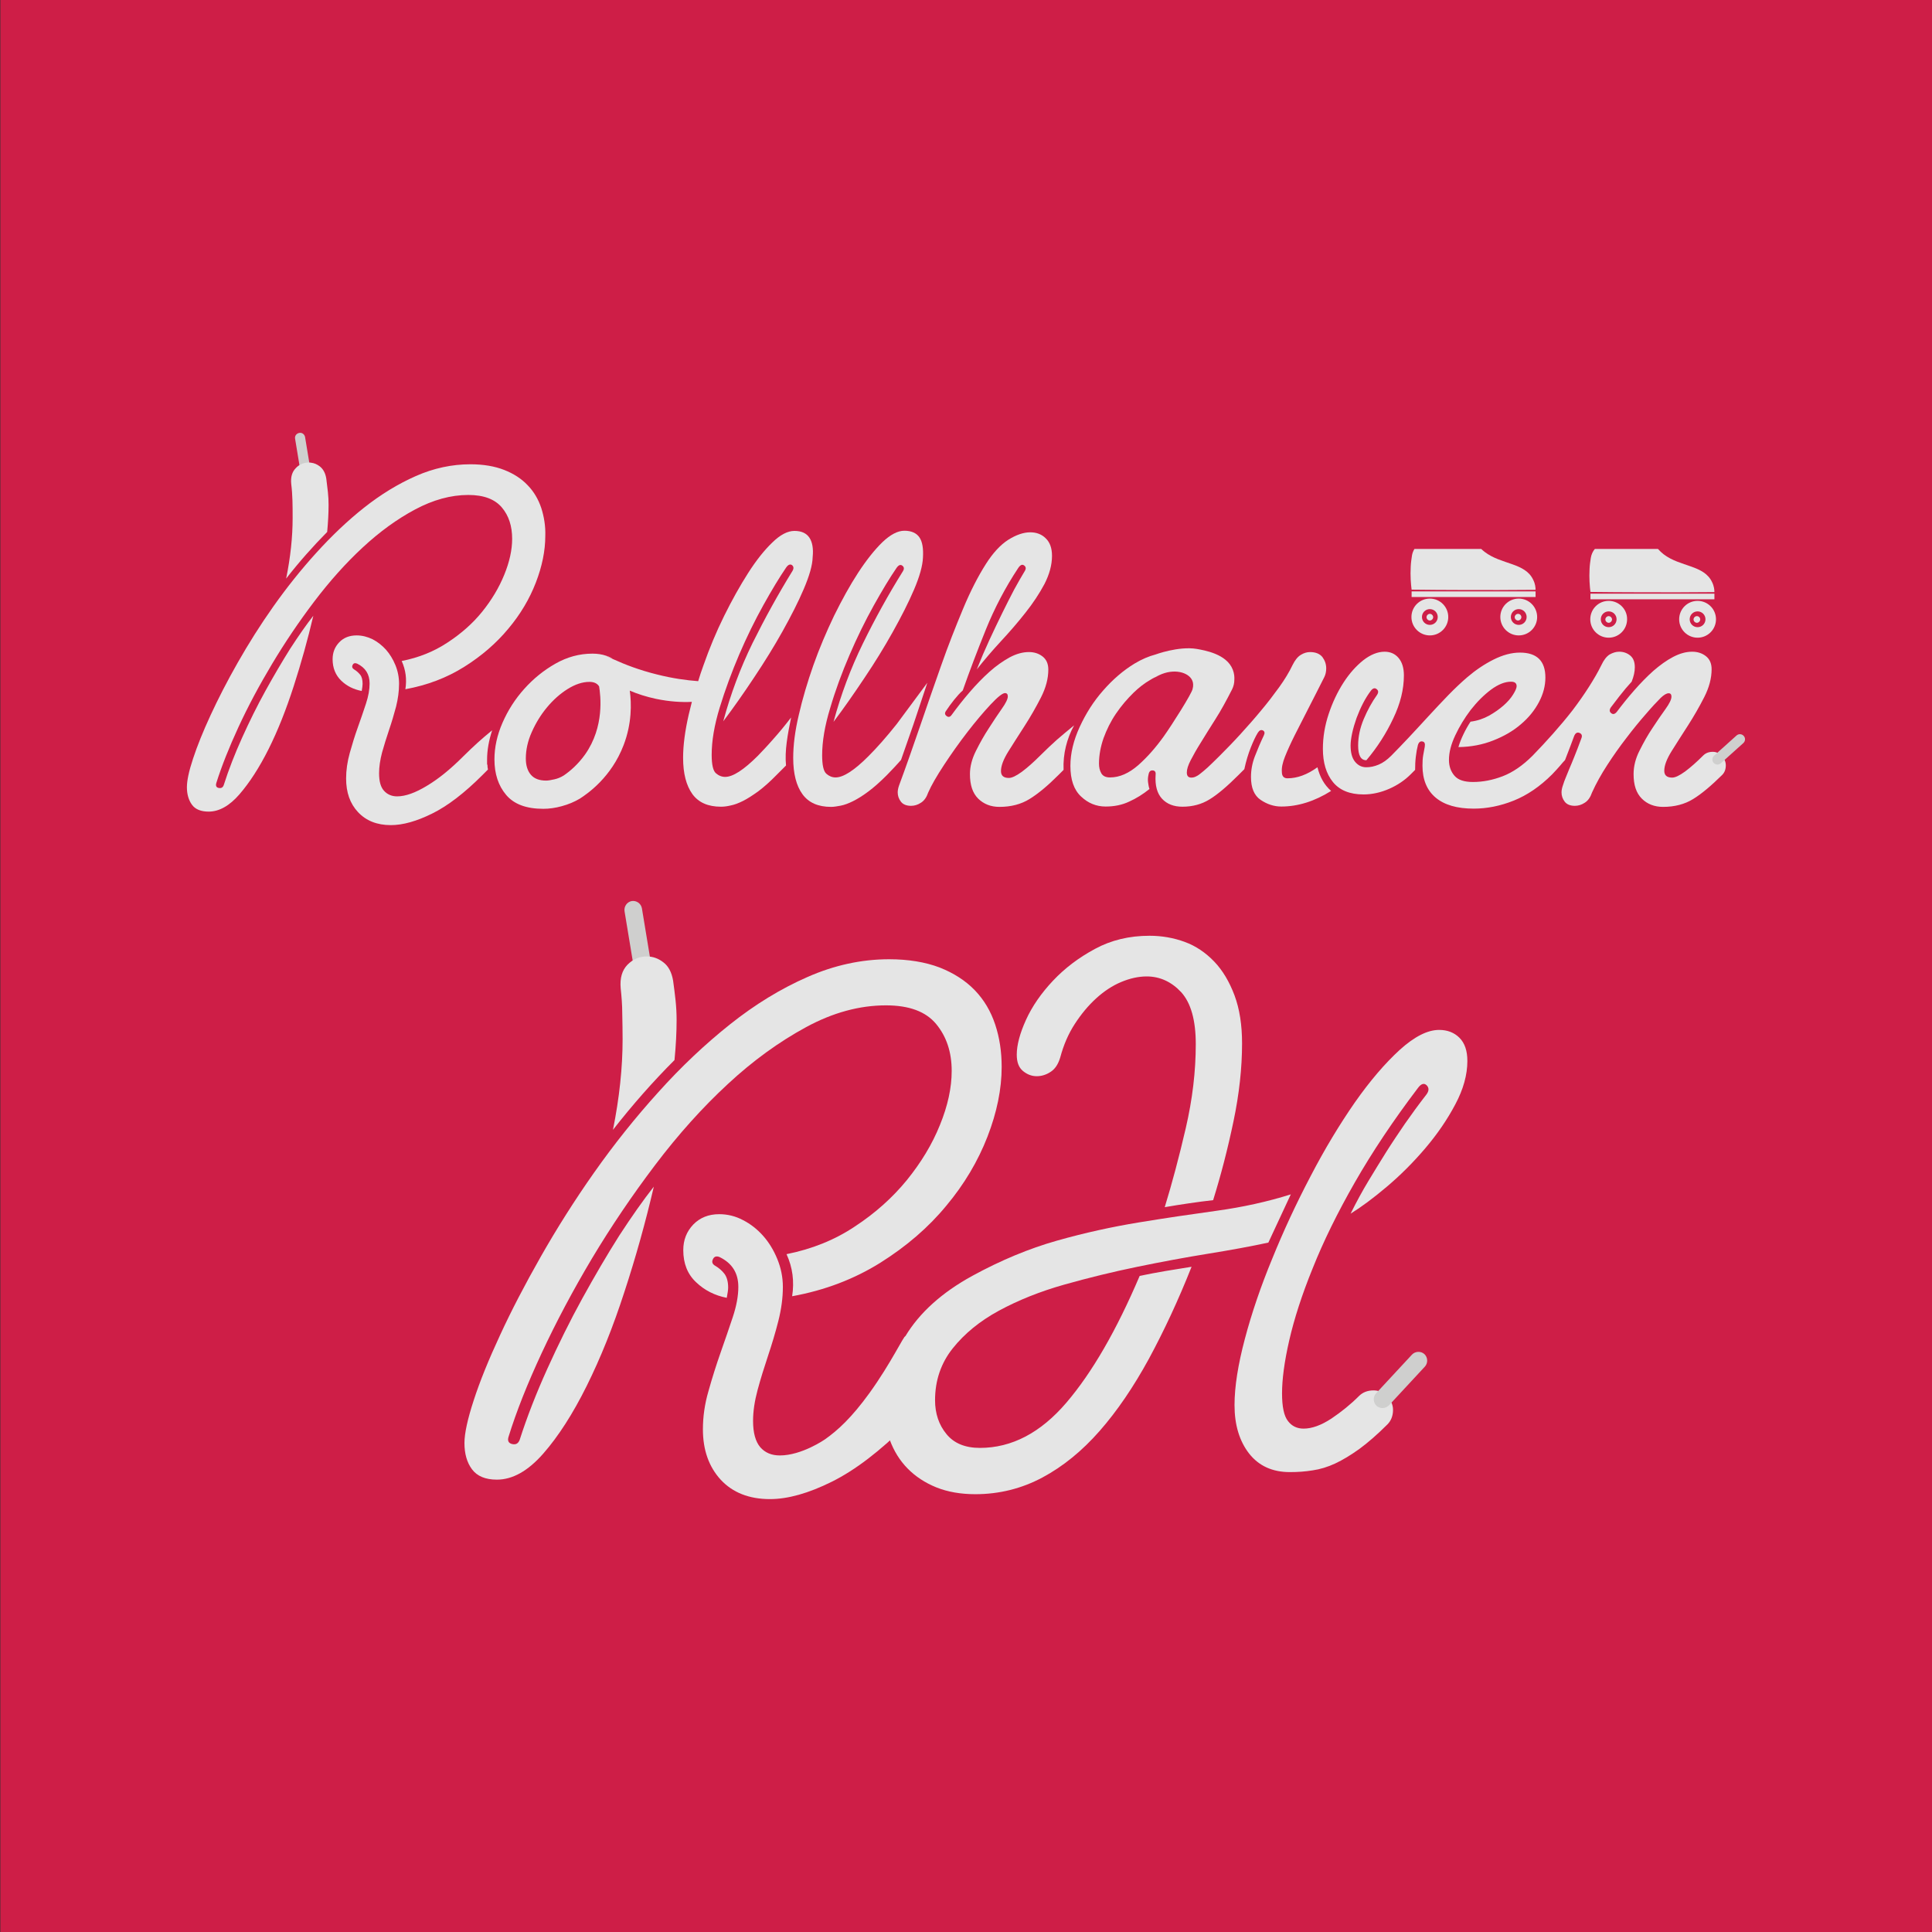 <?xml version="1.0" encoding="utf-8"?>
<!-- Generator: Adobe Illustrator 26.3.1, SVG Export Plug-In . SVG Version: 6.00 Build 0)  -->
<svg version="1.1" id="Layer_1" xmlns="http://www.w3.org/2000/svg" xmlns:xlink="http://www.w3.org/1999/xlink" x="0px" y="0px"
	 viewBox="0 0 1101.9 1101.9" style="enable-background:new 0 0 1101.9 1101.9;" xml:space="preserve">
<rect x="0" y="0" width="1101.9" height="1101.9" fill="#333333" stroke="none"/>
<style type="text/css">
	.st0{fill:#CE1E47;}
	.st1{fill:#CFCFCE;}
	.st2{fill:#E5E5E5;}
	.st3{fill:#FFFFFF;}
</style>
<rect x="0.2" y="0" class="st0" width="1101.9" height="1101.9"/>
<g id="Layer_1_00000157285651872855223110000006023407112673722245_">
</g>
<g id="Layer_6">
</g>
<g id="Layer_3">
</g>
<g id="Layer_7">
</g>
<g id="Layer_8">
	<g>
		<path class="st1" d="M174.4,269.6L174.4,269.6c-1.6,0.3-3-0.8-3.3-2.4l-2.8-17c-0.3-1.6,0.8-3,2.4-3.3l0,0c1.6-0.3,3,0.8,3.3,2.4
			l2.8,17C177.1,267.9,176,269.4,174.4,269.6z"/>
		<g>
			<path class="st2" d="M308.7,289.7c-1.7-5-4.2-9.3-7.8-13c-3.5-3.7-8-6.6-13.4-8.7s-11.8-3.2-19.2-3.2c-10.5,0-20.9,2.2-31.1,6.7
				c-10.2,4.5-20,10.5-29.5,18s-18.6,16.2-27.4,25.9c-8.8,9.7-16.9,19.9-24.4,30.5s-14.2,21.3-20.3,32s-11.2,20.7-15.5,30
				s-7.6,17.5-10,24.8c-2.4,7.2-3.5,12.6-3.5,16.3c0,4,1,7.4,2.9,10s5.1,3.9,9.5,3.9c6,0,11.9-3.3,17.6-9.9s11.3-15.2,16.6-25.8
				c5.3-10.6,10-22.5,14.3-35.8s8-26.6,11.2-40.2c-4,5.1-8.4,11.4-13.2,18.8c-4.7,7.5-9.4,15.5-14.1,24s-9.1,17.4-13.3,26.7
				c-4.2,9.3-7.7,18.3-10.5,27.1c-0.5,1.4-1.5,1.9-2.9,1.6s-1.8-1.3-1.3-2.9c3-9.5,7.2-20.1,12.6-31.8s11.8-23.7,19.1-35.9
				c7.3-12.2,15.3-24.1,24.1-35.7s18-21.9,27.6-30.8c9.7-9,19.6-16.2,29.9-21.7c10.3-5.5,20.4-8.3,30.4-8.3c8.8,0,15.1,2.4,19.1,7.1
				s5.9,10.7,5.9,17.9c0,6.3-1.5,13.2-4.5,20.5c-3,7.4-7.2,14.4-12.6,21.1s-12,12.5-19.8,17.6c-7.7,5.1-16.4,8.6-26.1,10.5
				c2.3,5.1,3,10.4,2.1,16.1c12.5-2.3,23.6-6.5,33.6-12.8c9.9-6.2,18.3-13.5,25.1-21.7c6.9-8.2,12.1-17,15.7-26.3s5.4-18.2,5.4-26.6
				C311.2,300.1,310.3,294.7,308.7,289.7z M187,280.5c-0.3-2.5-0.6-5-0.9-7.5c-0.5-3.2-1.8-5.5-3.7-7c-1.6-1.2-3.2-1.9-5-2.1
				c-0.4-0.1-0.9-0.1-1.3-0.1c-1.6,0-3,0.3-4.4,1c-1.1,0.5-2.1,1.2-3,2.2c-2.1,2.1-3,5.1-2.6,9c0.4,3.2,0.6,6.4,0.7,9.6
				c0.1,3.2,0.1,6.5,0.1,9.9c0,10.7-1.2,22.2-3.7,34.5c7.4-9.5,15.2-18.3,23.4-26.6c0.5-5.4,0.8-10.5,0.8-15.3
				C187.4,285.6,187.3,283.1,187,280.5z"/>
			<path class="st2" d="M278,436.1c0,1,0.1,1.9,0.3,2.8l-3.2,3.2c-10.2,10.2-19.7,17.5-28.6,21.9c-8.9,4.4-16.7,6.6-23.6,6.6
				c-7.9,0-14.1-2.5-18.7-7.4c-4.6-4.9-6.8-11.3-6.8-19.2c0-4.7,0.7-9.6,2.1-14.6c1.4-5,2.9-9.9,4.6-14.6c1.7-4.7,3.2-9.2,4.6-13.4
				c1.4-4.2,2.1-8.1,2.1-11.6c0-5.3-2.4-9-7.1-11.3c-1.2-0.5-2.1-0.3-2.6,0.8c-0.5,1-0.2,1.9,1,2.6s2.3,1.7,3.3,2.9
				c1,1.2,1.4,3,1.4,5.3c0,0.9-0.2,2.2-0.5,4c-4.6-0.9-8.5-2.8-11.7-5.9s-4.9-7.2-4.9-12.2c0-3.9,1.3-7.1,3.8-9.7s5.8-3.9,9.9-3.9
				c3.2,0,6.2,0.8,9.1,2.2c2.9,1.5,5.4,3.5,7.6,5.9c2.2,2.5,4,5.4,5.4,8.8s2.1,7,2.1,10.7c0,4.2-0.6,8.6-1.7,13
				c-1.2,4.5-2.5,8.9-4,13.3s-2.8,8.7-4,12.9c-1.1,4.2-1.7,8.2-1.7,11.8c0,4.6,0.9,7.9,2.8,10c1.9,2.1,4.4,3.2,7.5,3.2
				c4.7,0,10.4-2,17.1-6.1c6.7-4,13.5-9.6,20.5-16.6l0,0l0.1-0.1c3-3,5.7-5.5,8.2-7.8s5.3-4.6,8.3-7.1c-1.9,5.8-2.9,11.4-2.9,16.8
				v2.8H278z"/>
			<path class="st2" d="M461.6,306.6c-1.7-2.5-4.5-3.8-8.5-3.8c-3.9,0-8.1,2.2-12.6,6.6c-4.6,4.4-9.2,10.2-13.8,17.4
				c-4.6,7.2-9.2,15.4-13.7,24.5s-8.4,18.5-11.8,28.2c-1.1,3-2.1,6-3,9c-6.8-0.5-14.7-1.6-23.4-3.8c-9.8-2.4-18.2-5.6-25.2-8.8l0,0
				c-1.4-0.6-2.7-1.2-3.9-1.9c-2.3-0.8-4.9-1.2-7.8-1.2c-7.4,0-14.4,1.9-21.1,5.7c-6.7,3.8-12.6,8.6-17.8,14.4
				c-5.2,5.8-9.3,12.2-12.4,19.3c-3.1,7.1-4.6,14.1-4.6,20.9c0,8.2,2.2,15,6.7,20.3s11.5,7.9,21.2,7.9c3.3,0,6.9-0.5,10.5-1.5
				c3.7-1,7.1-2.4,10.3-4.3c4.5-2.9,18-12.2,25-30.6c4.7-12.3,4.5-23.6,3.5-31c4.4,1.9,9.4,3.5,15,4.7c7.7,1.6,14.7,2,20.4,1.7
				c-0.6,2.5-1.2,4.9-1.8,7.3c-2.1,9.2-3.2,17.4-3.2,24.6c0,9,1.8,15.8,5.3,20.7c3.5,4.8,8.9,7.2,16.3,7.2c1.6,0,3.4-0.2,5.5-0.7
				c2.1-0.4,4.5-1.3,7.1-2.6c2.6-1.3,5.5-3.2,8.7-5.5c3.2-2.4,6.7-5.5,10.5-9.4l5.3-5.3c-0.4-4.2-0.2-8.6,0.4-13.2s1.5-9.3,2.5-14.2
				c-3.5,4.6-7,8.8-10.4,12.6c-3.4,3.9-6.3,6.9-8.5,9.2c-8.1,8.1-14.3,12.1-18.7,12.1c-1.9,0-3.7-0.7-5.3-2.1
				c-1.6-1.4-2.4-4.9-2.4-10.5c0-7.9,1.5-16.9,4.6-27s6.8-20.1,11.1-30.2c4.3-10,8.9-19.4,13.8-28.2c4.9-8.8,9.2-15.9,12.9-21.3
				c1.2-1.8,2.4-2.2,3.4-1.5c1,0.8,1.1,1.9,0.3,3.3c-8.2,13.3-15.8,27.1-22.8,41.2c-6.9,14.1-12.5,29-16.7,44.6
				c5.8-7.7,11.7-16.1,17.6-25c6-9,11.4-17.7,16.2-26.3c4.8-8.6,8.9-16.6,12.1-24.1s5-13.6,5.1-18.3
				C464,312.9,463.3,309.1,461.6,306.6z M333.7,430.3c-4,5.6-8.5,9.5-12.2,12c-1.8,1.1-3.5,1.8-5.4,2.2c-1.8,0.4-3.4,0.7-4.6,0.7
				c-3.9,0-6.8-1.1-8.7-3.3c-1.9-2.2-2.9-5.3-2.9-9.3c0-4.9,1.1-10,3.4-15.1c2.3-5.2,5.2-9.9,8.7-14.1s7.4-7.7,11.7-10.4
				c4.3-2.7,8.5-4.1,12.5-4.1c2.6,0,4.5,0.9,5.5,2.6C342.5,396.5,344.9,414.4,333.7,430.3z"/>
			<path class="st3" d="M349.5,375.8c-1.4-0.6-2.7-1.2-3.9-1.9C347,374.4,348.3,375,349.5,375.8z"/>
			<path class="st2" d="M528.9,389.4c-2.3,6.8-4.2,12.6-5.8,17.4s-2.9,8.7-4.1,12c-1.1,3.2-2.1,6-2.9,8.3c-0.8,2.3-1.5,4.4-2.2,6.3
				c-1.2,1.4-2.5,2.8-3.8,4.2c-1.3,1.4-2.8,2.9-4.3,4.5c-3.9,3.9-7.4,7-10.5,9.3c-3.2,2.4-6.1,4.2-8.7,5.5s-5,2.2-7.1,2.6
				s-3.9,0.7-5.5,0.7c-7.4,0-12.8-2.4-16.3-7.2s-5.3-11.7-5.3-20.7c0-7.2,1-15.4,3.2-24.6c2.1-9.2,4.9-18.6,8.3-28.3
				c3.4-9.6,7.4-19,11.8-28.2c4.5-9.1,9-17.3,13.7-24.5s9.3-13,13.8-17.4c4.6-4.4,8.8-6.6,12.6-6.6c4,0,6.9,1.3,8.6,3.8
				c1.7,2.5,2.3,6.4,2,11.5c-0.2,4.7-1.9,10.8-5.1,18.3s-7.3,15.5-12.1,24.1c-4.8,8.6-10.2,17.4-16.2,26.3c-6,9-11.8,17.3-17.6,25
				c4.2-15.6,9.8-30.5,16.7-44.6c6.9-14.1,14.5-27.9,22.8-41.2c0.9-1.4,0.8-2.5-0.3-3.3s-2.2-0.3-3.4,1.5c-3.7,5.4-8,12.5-12.9,21.3
				s-9.5,18.2-13.8,28.2s-8,20-11,30.2c-3.1,10.1-4.6,19.1-4.6,27c0,5.6,0.8,9.1,2.4,10.5s3.3,2.1,5.3,2.1c4.4,0,10.6-4,18.6-12
				c0,0,0-0.1,0.1-0.1c4.9-4.9,10.3-11,16.1-18.3C516.8,405.7,522.7,397.8,528.9,389.4z"/>
			<path class="st2" d="M607.9,425.8c-1,4.1-1.5,8.6-1.3,13.3l-2.9,2.9c-6.1,6.1-11.6,10.7-16.5,13.7c-4.8,3-10.6,4.5-17.2,4.5
				c-4.9,0-8.9-1.6-12.1-4.7c-3.2-3.2-4.7-7.8-4.7-14c0-4.2,1.1-8.6,3.4-13.2c2.3-4.6,4.7-8.9,7.4-13c2.6-4.1,5.1-7.8,7.4-11.1
				c2.3-3.2,3.4-5.6,3.4-7c0-1.2-0.5-1.9-1.6-1.9c-1.4,0-4.2,2.2-8.3,6.6s-8.5,9.6-13.2,15.7s-9.1,12.3-13.3,18.7
				c-4.2,6.4-7.2,11.6-9,15.7c-0.9,2.6-2.2,4.6-4.1,5.8c-1.8,1.2-3.7,1.8-5.7,1.8c-2.6,0-4.6-0.8-5.8-2.4s-1.8-3.3-1.8-5.3
				c0-1.2,0.3-2.6,0.8-4c3.9-10.5,7.8-21.7,11.9-33.6c4-11.8,8.1-23.4,12.1-34.8s8.2-22,12.4-32.1s8.6-18.7,13.2-25.9
				c3.9-6.1,8.1-10.7,12.6-13.6c4.6-2.9,8.8-4.3,12.6-4.3c3.5,0,6.5,1.1,8.8,3.4c2.4,2.3,3.6,5.6,3.6,10c0,5.3-1.5,10.6-4.3,16.1
				c-2.9,5.4-6.5,10.9-10.8,16.3c-4.3,5.5-9,10.9-14,16.3s-9.6,10.8-13.8,16.1c2.3-5.8,4.7-11.4,7.2-16.8s5-10.6,7.4-15.5
				s4.7-9.4,6.8-13.4c2.2-4,4.2-7.5,5.9-10.3c0.9-1.4,0.8-2.5-0.3-3.3s-2.2-0.3-3.4,1.5c-7.4,11.2-13.5,22.9-18.4,35
				s-9.3,23.7-13.2,34.8c-1.6,1.4-3.2,3.2-4.9,5.3c-1.7,2.1-3.2,4.2-4.6,6.3c-0.9,1.2-0.8,2.2,0.3,3c1,0.8,2,0.6,2.9-0.7
				c3.2-4.4,6.6-8.7,10.3-13s7.5-8.2,11.3-11.6s7.7-6.1,11.5-8.2c3.8-2,7.4-3,10.9-3c3,0,5.6,0.8,7.8,2.5s3.3,4.2,3.3,7.5
				c0,5.1-1.4,10.4-4.2,15.9s-5.9,10.9-9.3,16.2c-3.4,5.3-6.5,10.1-9.3,14.6s-4.2,8.2-4.2,11.2c0,2.6,1.5,3.9,4.5,3.9
				c1.8,0,4.2-1.2,7.4-3.5c3.2-2.4,6.6-5.4,10.3-9.1c3.5-3.5,6.7-6.5,9.6-9.1c2.9-2.5,6.2-5.3,9.9-8.3
				C610.4,417.7,608.9,421.7,607.9,425.8z"/>
			<path class="st2" d="M751.4,437.6c-5.8,4.2-11.5,6.3-17.1,6.3c-2.1,0-3.2-1.2-3.2-3.7c-0.2-2.3,0.4-5.2,1.8-8.7
				c1.4-3.5,3.2-7.5,5.5-12.1s4.9-9.6,7.8-15.3c2.9-5.6,5.9-11.6,9.1-17.9c0.7-1.4,1.1-3.1,1.1-5c0-2.5-0.8-4.6-2.2-6.5
				c-1.5-1.8-3.8-2.8-7-2.8c-1.8,0-3.5,0.5-5.3,1.6s-3.3,3-4.7,5.8c-1.9,4-4.5,8.3-7.6,12.6c-3.2,4.4-6.6,8.9-10.4,13.4
				c-3.8,4.6-7.7,9-11.7,13.4s-8,8.5-11.9,12.4c-2.8,2.8-5.1,5-6.8,6.6c-1.8,1.6-3.2,2.8-4.4,3.7c-1.1,0.9-2.1,1.4-2.8,1.7
				c-0.7,0.3-1.4,0.4-2.1,0.4c-1.8,0-2.6-1-2.6-2.9c0-1.8,0.7-4.1,2.2-7s3.4-6.3,5.8-10.1c2.4-3.9,5.1-8.3,8.3-13.3s6.3-10.7,9.5-17
				c0.9-1.8,1.3-3.6,1.3-5.5c0.1-1.4,0-3.5-0.9-5.8c-3.5-9-16.2-11-20.6-11.8c-10.3-1.7-23.5,3.2-23.5,3.2c-3.8,1-7.8,2.7-11.8,5.1
				c-6.6,4-12.6,9.2-18,15.4c-5.5,6.2-9.9,13.2-13.4,20.8c-3.5,7.6-5.3,15-5.3,22.2c0,7.9,2,13.7,6.1,17.5c4,3.8,8.7,5.7,14,5.7
				c4.9,0,9.4-0.9,13.4-2.8c4-1.8,7.9-4.2,11.6-7.2c-0.4-1.1-0.6-2.3-0.8-3.8s-0.1-3,0.3-4.6c0.3-1.6,1.1-2.3,2.4-2.2
				c1.2,0.1,1.8,0.9,1.6,2.5c-0.4,6.2,0.9,10.7,3.7,13.7s6.7,4.5,11.6,4.5c5.8,0,11-1.4,15.5-4.2c4.6-2.8,10.1-7.5,16.6-14l3.2-3.2
				c1-4.7,2.3-8.9,3.7-12.4s2.7-6.3,4-8.4c0.9-1.4,1.8-1.8,2.9-1.3c1,0.5,1.2,1.5,0.5,2.9c-1.9,4-3.6,8-5.1,11.9s-2.2,7.8-2.2,11.8
				c0,6.1,1.8,10.5,5.5,13s7.6,3.8,11.8,3.8c9.5,0,19-3,28.4-8.9C755.3,447.7,752.8,443.2,751.4,437.6z M663.8,419.9
				c-4.5,6.3-9.3,11.8-14.6,16.5c-5.3,4.6-10.6,7-16.1,7c-2.5,0-4.1-0.8-5-2.4s-1.3-3.4-1.3-5.5c0-4.7,0.9-9.6,2.6-14.5
				c1.8-4.9,4.1-9.6,7.1-14s6.4-8.4,10.1-12c3-2.9,6.1-5.3,9.4-7.2l0,0c0.8-0.5,1.5-0.9,2.3-1.3c0.2-0.1,0.3-0.2,0.5-0.2
				c0.8-0.5,1.6-0.9,2.3-1.2c8.6-4.1,16.7-1.6,18.8,2.8c0.7,1.4,0.8,3.2,0.3,5C679.8,395.5,668.3,413.6,663.8,419.9z"/>
			<path class="st2" d="M658.9,386.3c0.8-0.5,1.6-0.9,2.3-1.2L658.9,386.3z"/>
			<path class="st2" d="M984.3,436.5c0,2.3-0.7,4.1-2.1,5.5c-6.2,6.1-11.6,10.7-16.5,13.7c-4.8,3-10.6,4.5-17.2,4.5
				c-4.9,0-9-1.6-12.1-4.7c-3.2-3.2-4.7-7.8-4.7-14c0-4.4,1.1-8.9,3.4-13.4c2.3-4.6,4.7-8.9,7.4-12.9c2.6-4,5.1-7.6,7.4-10.8
				c2.3-3.2,3.4-5.5,3.4-7.1c0-1.2-0.5-1.9-1.6-1.9c-1.2,0-2.7,0.9-4.5,2.6c-2.3,2.3-5.2,5.4-8.7,9.5c-3.5,4-7.2,8.5-10.9,13.4
				c-3.8,4.9-7.4,10-10.9,15.4s-6.4,10.6-8.7,15.7c-0.9,2.6-2.2,4.6-4.1,5.8c-1.8,1.2-3.7,1.8-5.7,1.8c-2.6,0-4.6-0.8-5.8-2.4
				s-1.8-3.3-1.8-5.3c0-1.2,0.3-2.6,0.8-4c0.5-1.6,1-3,1.6-4.4c0.5-1.3,1.2-2.9,2-4.9c0.8-1.9,1.8-4.2,2.9-7
				c1.1-2.7,2.5-6.3,4.1-10.7c0.5-1.4,0.1-2.4-1.2-2.9s-2.3,0.1-3,1.8c-0.5,1.4-1.3,3.4-2.2,5.9c-1,2.5-2,5.1-3,7.8
				c-0.9,0.9-1.8,2-2.9,3.3c-1.1,1.3-2.6,2.9-4.5,4.9c-6.8,6.8-14.1,11.8-21.8,14.9s-15.4,4.6-22.9,4.6c-9.5,0-16.7-2.1-21.7-6.3
				c-5-4.2-7.5-10.3-7.5-18.2c0-2.3,0.1-4.2,0.4-5.9c0.3-1.7,0.6-3.3,0.9-4.9c0.3-1.8-0.1-2.8-1.3-3c-1.2-0.3-2.1,0.4-2.6,2
				c-0.5,1.9-0.9,4.2-1.2,6.7s-0.4,5-0.4,7.5l-2.6,2.6c-3.3,3.3-7.4,6.1-12.2,8.2s-9.7,3.2-14.6,3.2c-7.9,0-13.7-2.4-17.5-7.1
				s-5.7-11-5.7-18.9c0-6.7,1.1-13.3,3.3-19.9s5-12.5,8.4-17.8s7.2-9.5,11.3-12.8c4.1-3.2,8.2-4.9,12.2-4.9c3.3,0,6,1.2,8,3.6
				s3,5.7,3,9.9c0,7.9-2,16.1-6.1,24.6c-4,8.5-9.1,16.5-15.3,23.8c-3.2,0-4.7-2.8-4.7-8.4c0-5.1,1.1-10.1,3.2-15.1
				c2.1-5,4.6-9.6,7.6-13.8c0.9-1.4,0.8-2.5-0.3-3.3c-1-0.8-2.1-0.5-3.2,0.9c-1.6,2.1-3.1,4.5-4.5,7.2s-2.6,5.5-3.7,8.4
				c-1,2.9-1.9,5.8-2.5,8.6s-0.9,5.2-0.9,7.1c0,4,0.8,7.1,2.5,9.2s3.8,3.2,6.5,3.2c2.3,0,4.6-0.5,7-1.5s4.8-2.7,7.2-5.1
				c3.2-3.2,6.5-6.7,10.1-10.5s7.3-7.9,11.1-12s7.5-8.1,11.3-12s7.4-7.3,10.9-10.3c4.7-4,9.7-7.4,14.9-10s10.2-4,15.1-4
				c9.6,0,14.5,4.7,14.5,14.2c0,4.7-1.2,9.4-3.7,14.1s-5.9,8.9-10.3,12.6c-4.4,3.8-9.6,6.8-15.7,9.2c-6,2.4-12.7,3.7-19.9,3.8
				c0.7-2.5,1.7-4.9,2.9-7.4s2.5-4.8,4-7.1c3.9-0.5,7.4-1.7,10.5-3.4c3.2-1.8,5.9-3.7,8.3-5.8c2.4-2.1,4.2-4.2,5.5-6.3
				c1.3-2.1,2-3.7,2-4.7c0-1.8-1.1-2.6-3.2-2.6c-3.5,0-7.3,1.5-11.5,4.6c-4.1,3.1-7.9,6.9-11.5,11.5c-3.5,4.6-6.4,9.4-8.8,14.5
				c-2.4,5.1-3.6,9.7-3.6,14c0,3.7,1.1,6.7,3.2,9.1c2.1,2.4,5.6,3.5,10.5,3.5c5.6,0,11.3-1.1,17-3.3c5.7-2.2,11.4-6.1,17-11.7
				c3.9-4,7.8-8.2,11.7-12.6s7.6-8.8,11.1-13.3c3.4-4.5,6.5-8.9,9.3-13.3s5.2-8.5,7.1-12.4c1.4-3,3-5,4.7-6.1c1.8-1,3.6-1.6,5.5-1.6
				c2.5,0,4.6,0.8,6.3,2.2c1.8,1.5,2.6,3.7,2.6,6.7c0,2.5-0.6,5.2-1.8,8.2c-2.3,2.5-4.6,5.2-7,8.3s-4,5.2-4.9,6.4
				c-0.9,1.4-0.8,2.5,0.3,3.3c1,0.8,2.1,0.5,3.2-0.9c3-4,6.3-8.1,9.9-12.2c3.6-4.1,7.2-7.8,10.9-11.1c3.7-3.2,7.4-5.9,11.2-7.9
				s7.4-3,10.9-3c3,0,5.6,0.8,7.8,2.5s3.3,4.2,3.3,7.5c0,5.1-1.4,10.4-4.2,15.9s-5.9,10.9-9.3,16.2c-3.4,5.3-6.5,10.1-9.3,14.6
				s-4.2,8.2-4.2,11.2c0,2.6,1.5,3.9,4.5,3.9c1.8,0,4.2-1.2,7.4-3.5c3.2-2.4,6.6-5.4,10.3-9.1c1.4-1.4,3.2-2.1,5.5-2.1
				c1.9,0,3.6,0.8,5.1,2.2C983.6,432.9,984.3,434.6,984.3,436.5z"/>
		</g>
		<path class="st1" d="M977.4,435.1L977.4,435.1c-1.1-1.2-1-3,0.2-4.1l12.8-11.5c1.2-1.1,3-1,4.1,0.2l0,0c1.1,1.2,1,3-0.2,4.1
			l-12.8,11.5C980.3,436.4,978.5,436.3,977.4,435.1z"/>
		<path class="st2" d="M875.8,336.4c-14,0.1-28.2,0.2-42.5,0.1c-9.5,0-18.9-0.1-28.2-0.2c-0.4-3.1-0.8-7.7-0.5-13.2
			c0.1-2.2,0.4-4.2,0.7-6.2c0.2-1.4,0.7-2.6,1.4-3.8h38.1c0.7,0.6,1.3,1.2,2,1.7c9.5,7.3,23.2,6.1,27.7,16
			C875.6,333,875.8,335.1,875.8,336.4z"/>
		<rect x="805.1" y="337.3" class="st2" width="70.7" height="3.2"/>
		<g>
			<path class="st2" d="M815.5,347.4c2.5,0,4.5,2,4.5,4.5s-2,4.5-4.5,4.5s-4.5-2-4.5-4.5S813,347.4,815.5,347.4 M815.5,341.4
				c-5.8,0-10.5,4.7-10.5,10.5s4.7,10.5,10.5,10.5s10.5-4.7,10.5-10.5S821.3,341.4,815.5,341.4L815.5,341.4z"/>
		</g>
		<g>
			<path class="st2" d="M866.2,347.4c2.5,0,4.5,2,4.5,4.5s-2,4.5-4.5,4.5s-4.5-2-4.5-4.5S863.7,347.4,866.2,347.4 M866.2,341.4
				c-5.8,0-10.5,4.7-10.5,10.5s4.7,10.5,10.5,10.5s10.5-4.7,10.5-10.5S872,341.4,866.2,341.4L866.2,341.4z"/>
		</g>
		<g>
			<path class="st2" d="M815.5,350.1c-1,0-1.9,0.9-1.9,1.9s0.9,1.9,1.9,1.9s1.9-0.9,1.9-1.9S816.5,350.1,815.5,350.1L815.5,350.1z"
				/>
		</g>
		<g>
			<path class="st2" d="M865.8,350.1c-1,0-1.9,0.9-1.9,1.9s0.9,1.9,1.9,1.9s1.9-0.9,1.9-1.9S866.9,350.1,865.8,350.1L865.8,350.1z"
				/>
		</g>
		<rect x="907.1" y="338.6" class="st2" width="70.7" height="3.2"/>
		<g>
			<path class="st2" d="M917.5,348.7c2.5,0,4.5,2,4.5,4.5s-2,4.5-4.5,4.5s-4.5-2-4.5-4.5S915,348.7,917.5,348.7 M917.5,342.7
				c-5.8,0-10.5,4.7-10.5,10.5s4.7,10.5,10.5,10.5S928,359,928,353.2C928.1,347.4,923.3,342.7,917.5,342.7L917.5,342.7z"/>
		</g>
		<g>
			<path class="st2" d="M968.2,348.7c2.5,0,4.5,2,4.5,4.5s-2,4.5-4.5,4.5s-4.5-2-4.5-4.5S965.7,348.7,968.2,348.7 M968.2,342.7
				c-5.8,0-10.5,4.7-10.5,10.5s4.7,10.5,10.5,10.5s10.5-4.7,10.5-10.5C978.7,347.4,974,342.7,968.2,342.7L968.2,342.7z"/>
		</g>
		<g>
			<path class="st2" d="M917.5,351.4c-1,0-1.9,0.9-1.9,1.9s0.9,1.9,1.9,1.9s1.9-0.9,1.9-1.9S918.5,351.4,917.5,351.4L917.5,351.4z"
				/>
		</g>
		<g>
			<path class="st2" d="M967.8,351.4c-1,0-1.9,0.9-1.9,1.9s0.9,1.9,1.9,1.9s1.9-0.9,1.9-1.9S968.9,351.4,967.8,351.4L967.8,351.4z"
				/>
		</g>
		<path class="st2" d="M977.8,337.7c-14,0.1-28.2,0.2-42.5,0.1c-9.5,0-18.9-0.1-28.2-0.2c-0.4-3.1-0.8-7.7-0.5-13.2
			c0.1-2.2,0.4-4.2,0.7-6.2c0.3-1.9,1.1-3.7,2.3-5.1h36c1.1,1.2,2.2,2.2,3.2,3c9.5,7.3,23.2,6.1,27.7,16
			C977.6,334.3,977.8,336.4,977.8,337.7z"/>
	</g>
</g>
<g id="Layer_9">
	<g>
		<path class="st1" d="M366.9,553.5L366.9,553.5c-2.7,0.4-5.3-1.4-5.8-4.1l-4.9-29.7c-0.4-2.7,1.4-5.3,4.1-5.8l0,0
			c2.7-0.4,5.3,1.4,5.8,4.1l4.9,29.7C371.5,550.5,369.7,553.1,366.9,553.5z"/>
		<g>
			<path class="st2" d="M372.9,676.8c-4.7,20.2-10.3,40.3-16.8,60.1c-6.4,19.8-13.6,37.7-21.5,53.6c-7.9,15.9-16.2,28.8-24.8,38.6
				c-8.7,9.9-17.5,14.8-26.4,14.8c-6.6,0-11.3-2-14.2-5.9c-2.9-3.9-4.3-8.9-4.3-15c0-5.5,1.8-13.7,5.3-24.4
				c3.5-10.8,8.5-23.1,15-37.1c6.4-13.9,14.2-28.9,23.3-44.9c9.1-16,19.2-32,30.4-47.9c11.2-15.9,23.3-31.1,36.5-45.7
				c13.1-14.6,26.8-27.5,41-38.8s28.9-20.3,44.2-27c15.2-6.7,30.8-10.1,46.5-10.1c11,0,20.6,1.6,28.8,4.7c8.1,3.2,14.8,7.5,20.1,13
				s9.1,12,11.6,19.5s3.7,15.6,3.7,24.2c0,12.6-2.7,25.9-8.1,39.8c-5.4,13.9-13.2,27.1-23.5,39.4c-10.2,12.4-22.8,23.2-37.6,32.5
				c-14.9,9.3-31.6,15.7-50.3,19.1c1.3-8.4,0.3-16.4-3.2-24c14.5-2.9,27.5-8.1,39-15.8c11.6-7.6,21.4-16.4,29.6-26.4
				c8.1-10,14.5-20.5,18.9-31.5c4.5-11,6.7-21.3,6.7-30.8c0-10.8-3-19.7-8.9-26.8s-15.4-10.6-28.6-10.6c-15,0-30.2,4.1-45.5,12.4
				s-30.3,19.1-44.7,32.5c-14.5,13.4-28.3,28.8-41.4,46.1s-25.2,35.2-36.1,53.4c-10.9,18.3-20.4,36.2-28.6,53.8
				s-14.5,33.5-18.9,47.7c-0.8,2.4-0.1,3.8,2,4.3s3.5-0.3,4.3-2.4c4.2-13.1,9.5-26.7,15.8-40.6c6.3-13.9,12.9-27.3,19.9-40
				s14-24.7,21.1-35.9C360.3,693.8,366.9,684.4,372.9,676.8z M354,563.6c-0.5-5.8,0.8-10.2,3.9-13.4c3.2-3.2,6.8-4.7,11-4.7
				c3.4,0,6.6,1.1,9.5,3.4c2.9,2.2,4.7,5.7,5.5,10.4c0.5,3.7,1,7.4,1.4,11.2s0.6,7.6,0.6,11.2c0,7.1-0.4,14.7-1.2,22.9
				c-12.4,12.4-24,25.6-35.1,39.8c3.7-18.4,5.5-35.6,5.5-51.6c0-5-0.1-9.9-0.2-14.8C354.9,573.2,354.5,568.4,354,563.6z
				 M495.9,794.5c12.4-17.2,19.6-32.8,20.5-32.4c1.2,0.6-10.9,28.8-7.1,30.9c0.5,0.3,1.1-0.1,2.9,0.4s3.4,1.5,4.8,3
				c2.2,2.2,3.4,4.8,3.4,7.7c0,3.4-1.1,6.2-3.2,8.3c-15.2,15.2-29.5,26.1-42.8,32.7c-13.3,6.6-25,9.9-35.3,9.9
				c-11.8,0-21.2-3.7-28-11c-6.8-7.4-10.2-17-10.2-28.8c0-7.1,1-14.4,3.2-21.9c2.1-7.5,4.4-14.8,6.9-21.9c2.5-7.1,4.8-13.8,6.9-20.1
				s3.2-12.1,3.2-17.3c0-7.9-3.5-13.5-10.6-17c-1.8-0.8-3.2-0.4-3.9,1.2c-0.8,1.6-0.3,2.9,1.6,3.9c1.8,1.1,3.5,2.5,4.9,4.3
				s2.2,4.5,2.2,7.9c0,1.3-0.3,3.3-0.8,5.9c-6.8-1.3-12.7-4.3-17.5-8.9c-4.9-4.6-7.3-10.7-7.3-18.3c0-5.8,1.9-10.6,5.7-14.6
				c3.8-3.9,8.7-5.9,14.8-5.9c4.7,0,9.3,1.1,13.6,3.4c4.3,2.2,8.1,5.2,11.4,8.9s6,8.1,8.1,13.2c2.1,5.1,3.2,10.4,3.2,16
				c0,6.3-0.9,12.8-2.6,19.5s-3.7,13.3-5.9,19.9c-2.2,6.6-4.2,13-5.9,19.3c-1.7,6.3-2.6,12.2-2.6,17.7c0,6.8,1.4,11.8,4.1,15
				c2.8,3.2,6.5,4.7,11.2,4.7c12.5,0,25.6-9.1,25.6-9.1C477.7,815.9,485.7,808.6,495.9,794.5z"/>
			<path class="st2" d="M723.4,708.7c-9.7,2.1-21.1,4.2-34.1,6.3s-26.5,4.6-40.6,7.5s-28,6.3-41.8,10.2s-26.2,8.9-37.1,14.8
				c-10.9,5.9-19.7,13.1-26.4,21.5s-10.1,18.3-10.1,29.6c0,7.6,2.2,14.1,6.5,19.3c4.3,5.3,10.7,7.9,19.1,7.9
				c18.1,0,34.6-8.6,49.3-25.8s28.6-41.3,41.8-72.3c5-1,9.9-2,14.8-2.8c4.9-0.8,9.8-1.6,14.8-2.4c-7.6,19.2-15.8,36.7-24.4,52.6
				c-8.7,15.9-18,29.6-28,41s-20.9,20.3-32.7,26.6s-24.6,9.5-38.2,9.5c-8.4,0-15.8-1.3-22.3-3.9c-6.4-2.6-11.9-6.2-16.4-10.8
				s-7.8-10-10.1-16.2c-2.2-6.2-3.4-12.8-3.4-19.9c0-12.6,4.1-25.7,12.2-39.2c8.1-13.5,20.9-25,38.2-34.5
				c16.3-8.9,32.4-15.6,48.3-20.1c15.9-4.5,31.5-7.9,46.7-10.4s30.2-4.7,44.7-6.7s28.6-5.1,42-9.3L723.4,708.7z M654,556.9
				c-4.7,0-9.6,1.1-14.6,3.2c-5,2.1-9.7,5.2-14.2,9.3s-8.5,8.9-12.2,14.6c-3.7,5.7-6.4,12-8.3,19.1c-1.1,3.7-2.8,6.4-5.3,8.1
				c-2.5,1.7-5.2,2.6-8.1,2.6c-2.9,0-5.5-1-7.9-3s-3.5-5.1-3.5-9.3c0-5.5,1.8-12.2,5.3-19.9s8.7-15.2,15.4-22.3s14.6-13.1,23.9-18.1
				c9.2-5,19.6-7.5,31.1-7.5c7.1,0,13.8,1.2,20.1,3.5s11.9,6.1,16.8,11.2c4.9,5.1,8.7,11.6,11.6,19.3c2.9,7.8,4.3,16.9,4.3,27.4
				c0,13.9-1.6,28.8-4.9,44.5c-3.3,15.8-7.2,30.8-11.6,44.9c-4.5,0.5-9.1,1.1-13.8,1.8s-9.3,1.4-13.8,2.2c4.2-13.7,8.2-28.7,12-45.1
				c3.8-16.4,5.7-32.4,5.7-47.9c0-13.7-2.8-23.5-8.3-29.6C668.2,560,661.6,556.9,654,556.9z M775.1,796.2c2.1-2.1,4.9-3.2,8.3-3.2
				c2.9,0,5.5,1.1,7.7,3.4c2.2,2.2,3.4,4.8,3.4,7.7c0,3.4-1.1,6.2-3.2,8.3c-5.8,5.8-11.1,10.4-16,14c-4.9,3.5-9.5,6.3-13.8,8.3
				s-8.6,3.3-12.8,3.9c-4.2,0.7-8.5,1-13,1c-10,0-17.7-3.5-23.3-10.6c-5.5-7.1-8.3-16.3-8.3-27.6c0-10.5,2-23.1,5.9-37.8
				s9.1-30,15.6-45.7c6.4-15.8,13.7-31.5,21.9-47.1c8.1-15.6,16.6-29.6,25.2-42c8.7-12.4,17.2-22.3,25.6-30
				c8.4-7.6,15.9-11.4,22.5-11.4c4.7,0,8.6,1.5,11.6,4.5s4.5,7.4,4.5,13.2c0,7.9-2.3,16.2-6.9,24.8c-4.6,8.7-10.3,17-17.1,25
				s-14.1,15.3-21.9,21.9c-7.8,6.6-14.7,11.7-20.7,15.4c3.4-6.8,6.8-13.1,10.2-18.7c3.4-5.6,6.8-11.2,10.2-16.6
				c3.4-5.4,7-10.7,10.6-16c3.7-5.3,7.7-10.8,12.2-16.6c1.6-2.1,1.6-3.9,0.2-5.3c-1.4-1.4-3.1-1-4.9,1.4
				c-14.2,18.7-26.2,36.7-36.1,54c-9.9,17.3-17.9,33.6-24,48.9c-6.2,15.2-10.6,29-13.4,41.2c-2.8,12.2-4.1,22.3-4.1,30.2
				c0,7.6,1.1,12.9,3.4,15.8c2.2,2.9,5.2,4.3,8.9,4.3c4.7,0,10-1.9,15.8-5.7C765.1,805.2,770.3,801,775.1,796.2z"/>
		</g>
		<path class="st1" d="M785.1,801.8L785.1,801.8c-2-1.9-2.1-5.1-0.3-7.1l20.5-22.1c1.9-2,5.1-2.1,7.1-0.3l0,0c2,1.9,2.1,5.1,0.3,7.1
			l-20.5,22.1C790.3,803.5,787.1,803.6,785.1,801.8z"/>
	</g>
</g>
</svg>
